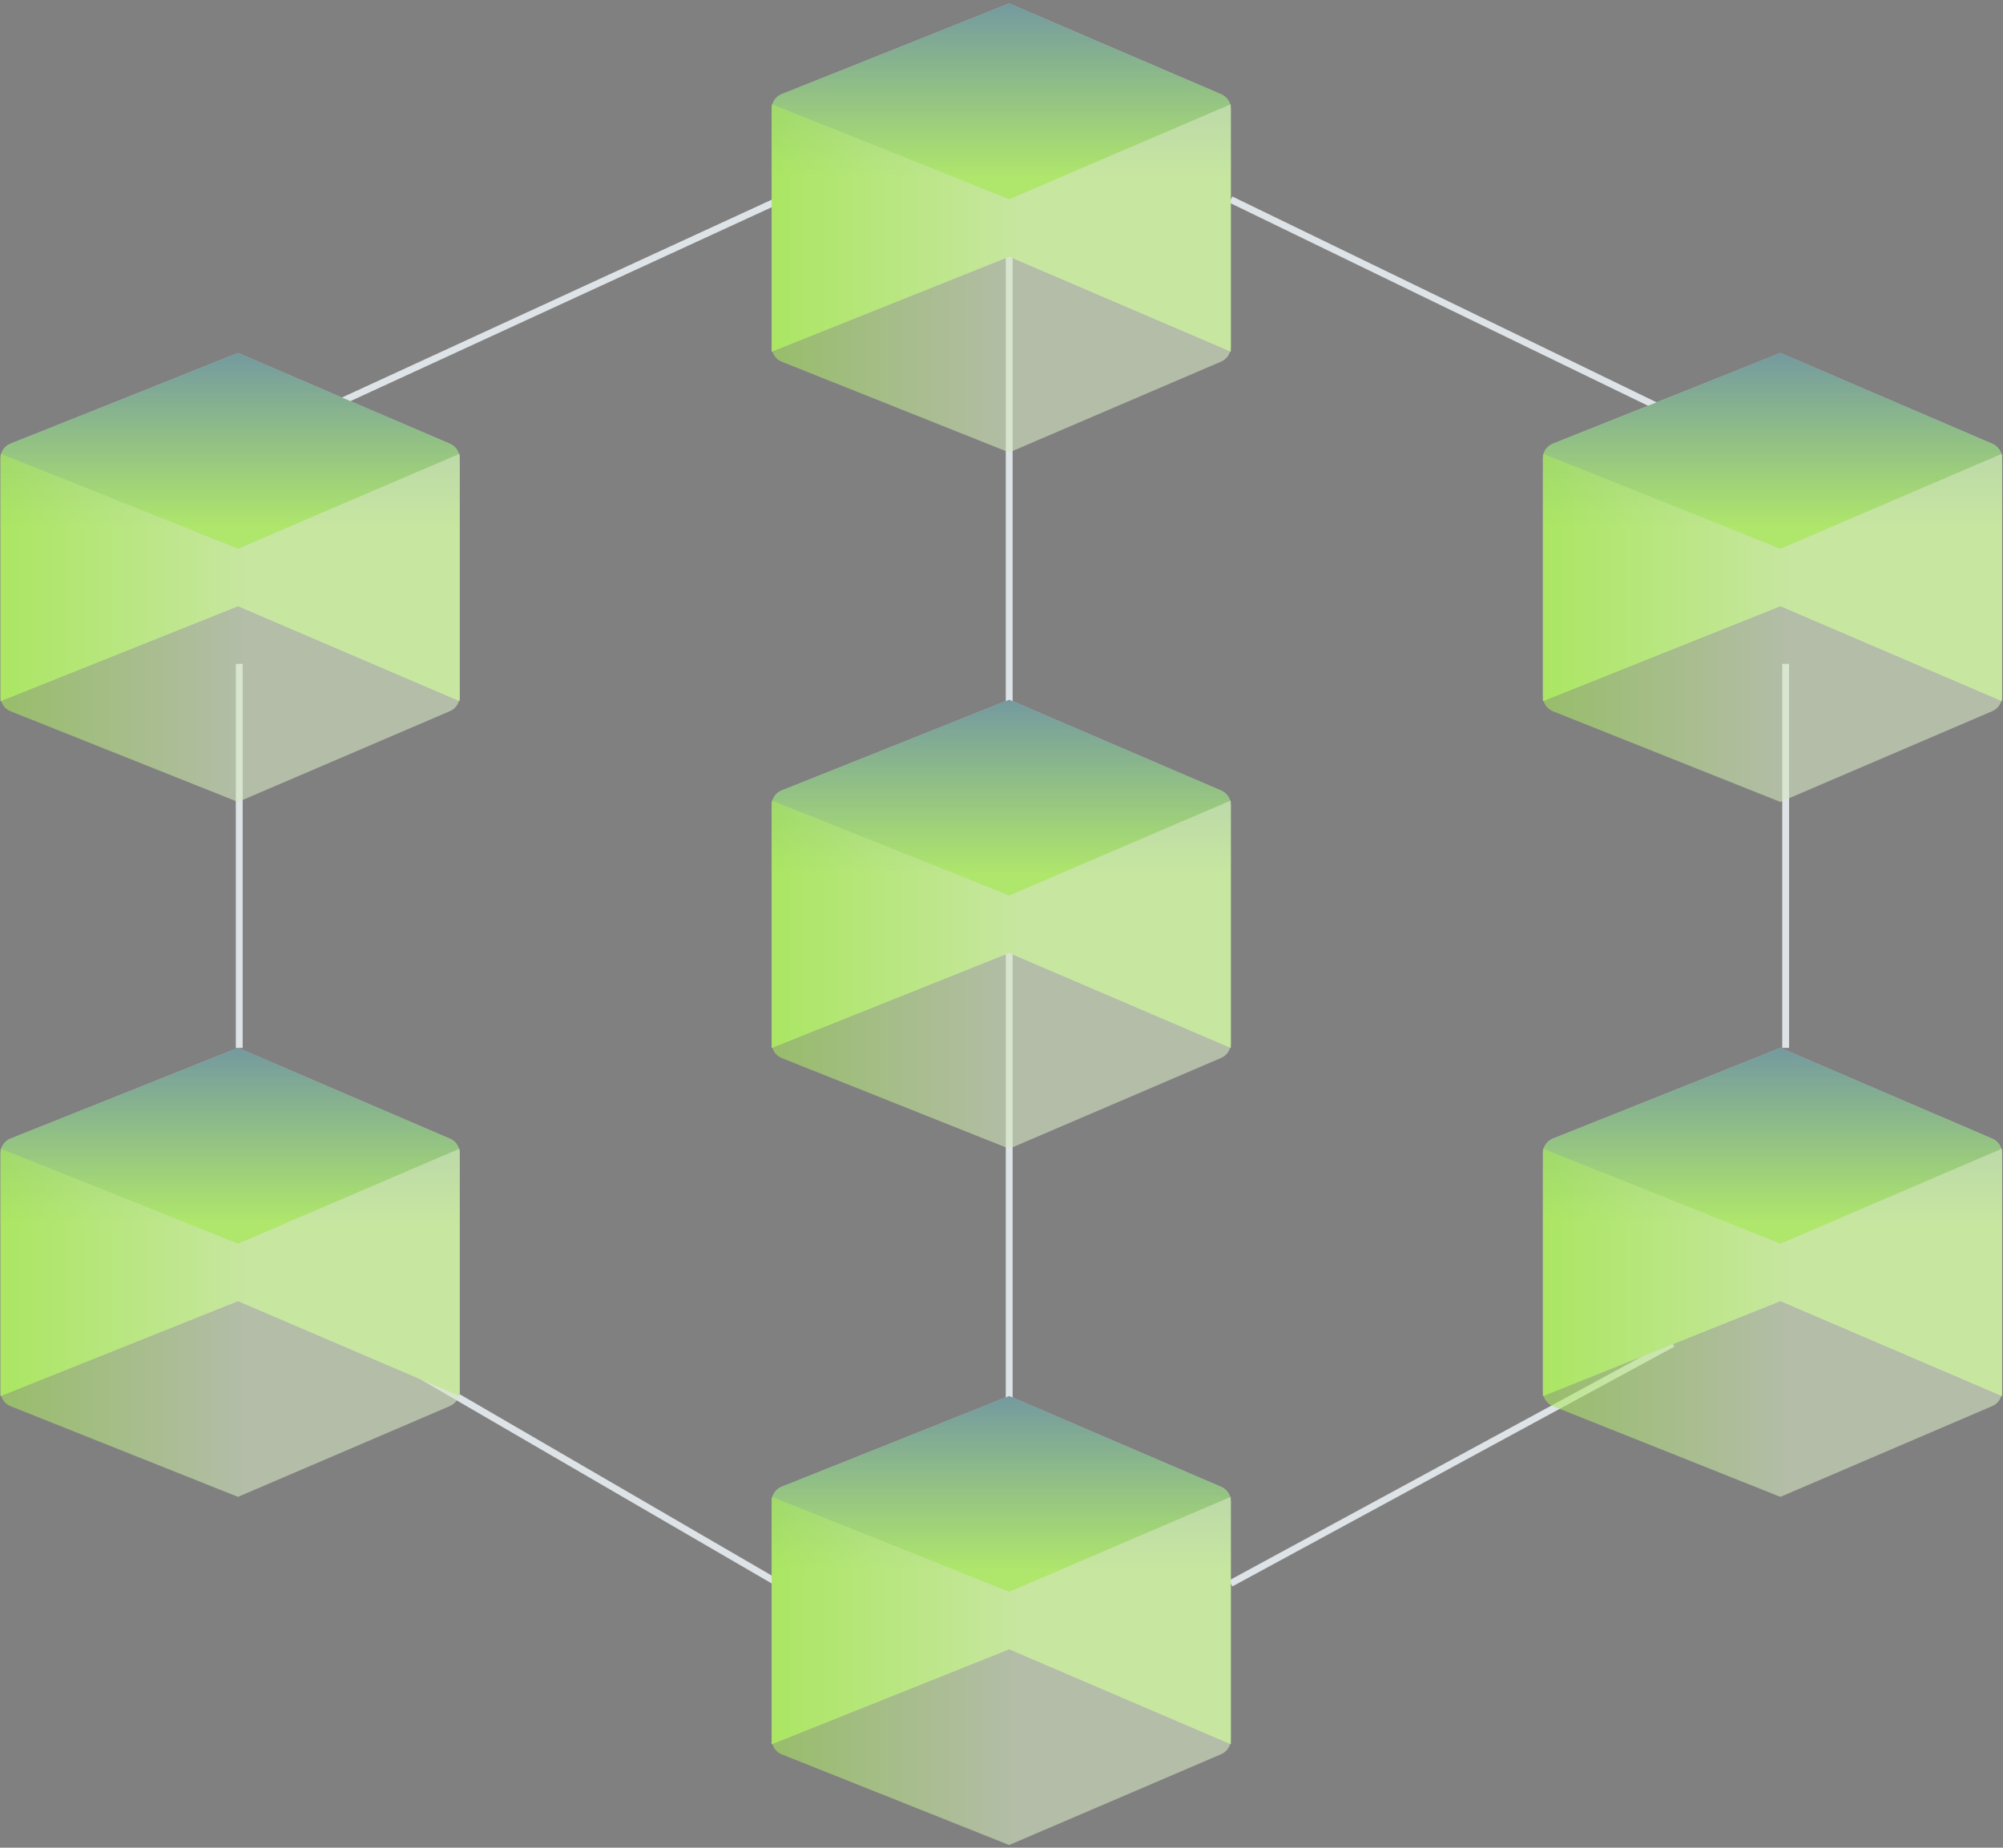 <svg width="517" height="477" viewBox="0 0 517 477" fill="none" xmlns="http://www.w3.org/2000/svg">
<rect x="0" y="0" width="517" height="477" fill="#808080" stroke="none"/>
<g opacity="0.8">
<line x1="61.753" y1="270.527" x2="61.753" y2="171.384" stroke="#F4FBFF" stroke-width="1.767"/>
<line x1="460.902" y1="270.527" x2="460.902" y2="171.384" stroke="#F4FBFF" stroke-width="1.767"/>
<line x1="260.491" y1="365.255" x2="260.491" y2="58.675" stroke="#F4FBFF" stroke-width="1.767"/>
<path d="M200.928 408.785L95.59 347.553" stroke="#F4FBFF" stroke-width="1.767"/>
<path d="M431.747 346.883L317.667 408.783" stroke="#F4FBFF" stroke-width="1.767"/>
<path d="M200.906 51.734L77.747 108.435" stroke="#F4FBFF" stroke-width="1.767"/>
<path d="M438.301 110.043L317.694 51.521" stroke="#F4FBFF" stroke-width="1.767"/>
<path d="M118.628 360.403L118.628 297.732C118.628 296.098 117.647 294.627 116.152 293.974L61.432 270.523L61.432 335.89L118.628 360.403ZM61.432 335.89L0.15 360.403L0.15 297.732C0.15 296.932 0.384 296.149 0.824 295.481C1.264 294.813 1.891 294.289 2.626 293.974L61.432 270.523L61.432 335.89Z" fill="white"/>
<path d="M118.628 360.403L118.628 297.732C118.628 296.098 117.647 294.627 116.152 293.974L61.432 270.523L61.432 335.89L118.628 360.403ZM61.432 335.89L0.15 360.403L0.15 297.732C0.15 296.932 0.384 296.149 0.824 295.481C1.264 294.813 1.891 294.289 2.626 293.974L61.432 270.523L61.432 335.89Z" fill="url(#paint0_linear_1324_3672)" fill-opacity="0.6"/>
<path d="M118.628 296.55V359.22C118.628 360.854 117.647 362.325 116.152 362.979L61.432 386.429V321.062L118.628 296.55ZM61.432 321.062L0.15 296.55V359.22C0.15 360.02 0.384 360.803 0.824 361.471C1.264 362.139 1.891 362.664 2.626 362.979L61.432 386.429V321.062Z" fill="white" fill-opacity="0.2"/>
<path d="M118.628 296.55V359.22C118.628 360.854 117.647 362.325 116.152 362.979L61.432 386.429V321.062L118.628 296.55ZM61.432 321.062L0.15 296.55V359.22C0.15 360.02 0.384 360.803 0.824 361.471C1.264 362.139 1.891 362.664 2.626 362.979L61.432 386.429V321.062Z" fill="url(#paint1_linear_1324_3672)" fill-opacity="0.5"/>
<path d="M118.628 181.001L118.628 118.331C118.628 116.697 117.647 115.226 116.152 114.573L61.432 91.122L61.432 156.489L118.628 181.001ZM61.432 156.489L0.15 181.001L0.15 118.331C0.15 117.531 0.384 116.748 0.824 116.08C1.264 115.412 1.891 114.888 2.626 114.572L61.432 91.122L61.432 156.489Z" fill="white"/>
<path d="M118.628 181.001L118.628 118.331C118.628 116.697 117.647 115.226 116.152 114.573L61.432 91.122L61.432 156.489L118.628 181.001ZM61.432 156.489L0.15 181.001L0.15 118.331C0.15 117.531 0.384 116.748 0.824 116.08C1.264 115.412 1.891 114.888 2.626 114.572L61.432 91.122L61.432 156.489Z" fill="url(#paint2_linear_1324_3672)" fill-opacity="0.6"/>
<path d="M118.628 117.149V179.819C118.628 181.453 117.647 182.924 116.152 183.578L61.432 207.028V141.661L118.628 117.149ZM61.432 141.661L0.15 117.149V179.819C0.15 180.619 0.384 181.402 0.824 182.07C1.264 182.738 1.891 183.262 2.626 183.578L61.432 207.028V141.661Z" fill="white" fill-opacity="0.2"/>
<path d="M118.628 117.149V179.819C118.628 181.453 117.647 182.924 116.152 183.578L61.432 207.028V141.661L118.628 117.149ZM61.432 141.661L0.15 117.149V179.819C0.15 180.619 0.384 181.402 0.824 182.07C1.264 182.738 1.891 183.262 2.626 183.578L61.432 207.028V141.661Z" fill="url(#paint3_linear_1324_3672)" fill-opacity="0.5"/>
<path d="M516.738 360.403L516.738 297.732C516.738 296.098 515.758 294.627 514.263 293.974L459.542 270.523L459.542 335.89L516.738 360.403ZM459.542 335.89L398.261 360.403L398.261 297.732C398.26 296.932 398.495 296.149 398.935 295.481C399.375 294.813 400.001 294.289 400.737 293.974L459.542 270.523L459.542 335.89Z" fill="white"/>
<path d="M516.738 360.403L516.738 297.732C516.738 296.098 515.758 294.627 514.263 293.974L459.542 270.523L459.542 335.89L516.738 360.403ZM459.542 335.89L398.261 360.403L398.261 297.732C398.26 296.932 398.495 296.149 398.935 295.481C399.375 294.813 400.001 294.289 400.737 293.974L459.542 270.523L459.542 335.89Z" fill="url(#paint4_linear_1324_3672)" fill-opacity="0.6"/>
<path d="M516.738 296.55V359.22C516.738 360.854 515.758 362.325 514.263 362.979L459.542 386.429V321.062L516.738 296.55ZM459.542 321.062L398.261 296.55V359.22C398.26 360.02 398.495 360.803 398.935 361.471C399.375 362.139 400.001 362.664 400.737 362.979L459.542 386.429V321.062Z" fill="white" fill-opacity="0.2"/>
<path d="M516.738 296.55V359.22C516.738 360.854 515.758 362.325 514.263 362.979L459.542 386.429V321.062L516.738 296.55ZM459.542 321.062L398.261 296.55V359.22C398.26 360.02 398.495 360.803 398.935 361.471C399.375 362.139 400.001 362.664 400.737 362.979L459.542 386.429V321.062Z" fill="url(#paint5_linear_1324_3672)" fill-opacity="0.5"/>
<path d="M516.738 181.001L516.738 118.331C516.738 116.697 515.758 115.226 514.263 114.573L459.542 91.122L459.542 156.489L516.738 181.001ZM459.542 156.489L398.261 181.001L398.261 118.331C398.26 117.531 398.495 116.748 398.935 116.08C399.375 115.412 400.001 114.888 400.737 114.572L459.542 91.122L459.542 156.489Z" fill="white"/>
<path d="M516.738 181.001L516.738 118.331C516.738 116.697 515.758 115.226 514.263 114.573L459.542 91.122L459.542 156.489L516.738 181.001ZM459.542 156.489L398.261 181.001L398.261 118.331C398.26 117.531 398.495 116.748 398.935 116.08C399.375 115.412 400.001 114.888 400.737 114.572L459.542 91.122L459.542 156.489Z" fill="url(#paint6_linear_1324_3672)" fill-opacity="0.6"/>
<path d="M516.738 117.149V179.819C516.738 181.453 515.758 182.924 514.263 183.578L459.542 207.028V141.661L516.738 117.149ZM459.542 141.661L398.261 117.149V179.819C398.26 180.619 398.495 181.402 398.935 182.07C399.375 182.738 400.001 183.262 400.737 183.578L459.542 207.028V141.661Z" fill="white" fill-opacity="0.2"/>
<path d="M516.738 117.149V179.819C516.738 181.453 515.758 182.924 514.263 183.578L459.542 207.028V141.661L516.738 117.149ZM459.542 141.661L398.261 117.149V179.819C398.26 180.619 398.495 181.402 398.935 182.07C399.375 182.738 400.001 183.262 400.737 183.578L459.542 207.028V141.661Z" fill="url(#paint7_linear_1324_3672)" fill-opacity="0.5"/>
<path d="M317.68 270.525L317.68 207.855C317.68 206.221 316.699 204.75 315.204 204.096L260.484 180.646L260.484 246.013L317.68 270.525ZM260.484 246.013L199.202 270.525L199.202 207.855C199.202 207.055 199.436 206.272 199.876 205.604C200.316 204.936 200.943 204.412 201.678 204.096L260.484 180.646L260.484 246.013Z" fill="white"/>
<path d="M317.68 270.525L317.68 207.855C317.68 206.221 316.699 204.75 315.204 204.096L260.484 180.646L260.484 246.013L317.68 270.525ZM260.484 246.013L199.202 270.525L199.202 207.855C199.202 207.055 199.436 206.272 199.876 205.604C200.316 204.936 200.943 204.412 201.678 204.096L260.484 180.646L260.484 246.013Z" fill="url(#paint8_linear_1324_3672)" fill-opacity="0.6"/>
<path d="M317.68 206.673V269.343C317.68 270.977 316.699 272.448 315.204 273.102L260.484 296.552V231.185L317.68 206.673ZM260.484 231.185L199.202 206.673V269.343C199.202 270.143 199.436 270.926 199.876 271.594C200.316 272.262 200.943 272.786 201.678 273.102L260.484 296.552V231.185Z" fill="white" fill-opacity="0.2"/>
<path d="M317.68 206.673V269.343C317.68 270.977 316.699 272.448 315.204 273.102L260.484 296.552V231.185L317.68 206.673ZM260.484 231.185L199.202 206.673V269.343C199.202 270.143 199.436 270.926 199.876 271.594C200.316 272.262 200.943 272.786 201.678 273.102L260.484 296.552V231.185Z" fill="url(#paint9_linear_1324_3672)" fill-opacity="0.5"/>
<path d="M317.68 450.283L317.68 387.612C317.68 385.978 316.699 384.507 315.204 383.854L260.484 360.403L260.484 425.77L317.68 450.283ZM260.484 425.77L199.202 450.283L199.202 387.612C199.202 386.812 199.436 386.03 199.876 385.361C200.316 384.693 200.943 384.169 201.678 383.854L260.484 360.403L260.484 425.77Z" fill="white"/>
<path d="M317.68 450.283L317.68 387.612C317.68 385.978 316.699 384.507 315.204 383.854L260.484 360.403L260.484 425.77L317.68 450.283ZM260.484 425.77L199.202 450.283L199.202 387.612C199.202 386.812 199.436 386.03 199.876 385.361C200.316 384.693 200.943 384.169 201.678 383.854L260.484 360.403L260.484 425.77Z" fill="url(#paint10_linear_1324_3672)" fill-opacity="0.6"/>
<path d="M317.68 386.431V449.101C317.68 450.735 316.699 452.206 315.204 452.86L260.484 476.31V410.943L317.68 386.431ZM260.484 410.943L199.202 386.431V449.101C199.202 449.901 199.436 450.684 199.876 451.352C200.316 452.02 200.943 452.544 201.678 452.86L260.484 476.31V410.943Z" fill="white" fill-opacity="0.2"/>
<path d="M317.68 386.431V449.101C317.68 450.735 316.699 452.206 315.204 452.86L260.484 476.31V410.943L317.68 386.431ZM260.484 410.943L199.202 386.431V449.101C199.202 449.901 199.436 450.684 199.876 451.352C200.316 452.02 200.943 452.544 201.678 452.86L260.484 476.31V410.943Z" fill="url(#paint11_linear_1324_3672)" fill-opacity="0.5"/>
<path d="M317.68 90.766L317.68 28.096C317.68 26.462 316.699 24.991 315.204 24.337L260.484 0.887L260.484 66.254L317.68 90.766ZM260.484 66.254L199.202 90.766L199.202 28.096C199.202 27.296 199.436 26.513 199.876 25.845C200.316 25.177 200.943 24.653 201.678 24.337L260.484 0.887L260.484 66.254Z" fill="white"/>
<path d="M317.68 90.766L317.68 28.096C317.68 26.462 316.699 24.991 315.204 24.337L260.484 0.887L260.484 66.254L317.68 90.766ZM260.484 66.254L199.202 90.766L199.202 28.096C199.202 27.296 199.436 26.513 199.876 25.845C200.316 25.177 200.943 24.653 201.678 24.337L260.484 0.887L260.484 66.254Z" fill="url(#paint12_linear_1324_3672)" fill-opacity="0.6"/>
<path d="M317.68 26.914V89.585C317.68 91.219 316.699 92.69 315.204 93.343L260.484 116.794V51.427L317.68 26.914ZM260.484 51.427L199.202 26.914V89.585C199.202 90.385 199.436 91.168 199.876 91.836C200.316 92.504 200.943 93.028 201.678 93.343L260.484 116.794V51.427Z" fill="white" fill-opacity="0.2"/>
<path d="M317.68 26.914V89.585C317.68 91.219 316.699 92.69 315.204 93.343L260.484 116.794V51.427L317.68 26.914ZM260.484 51.427L199.202 26.914V89.585C199.202 90.385 199.436 91.168 199.876 91.836C200.316 92.504 200.943 93.028 201.678 93.343L260.484 116.794V51.427Z" fill="url(#paint13_linear_1324_3672)" fill-opacity="0.5"/>
</g>
<defs>
<linearGradient id="paint0_linear_1324_3672" x1="59.389" y1="265.881" x2="59.389" y2="315.463" gradientUnits="userSpaceOnUse">
<stop stop-color="#054F77"/>
<stop offset="1" stop-color="#8CFF00"/>
</linearGradient>
<linearGradient id="paint1_linear_1324_3672" x1="-20.49" y1="341.489" x2="63.188" y2="341.489" gradientUnits="userSpaceOnUse">
<stop stop-color="#8CFF00"/>
<stop offset="1" stop-color="#E7FFC9"/>
</linearGradient>
<linearGradient id="paint2_linear_1324_3672" x1="59.389" y1="86.48" x2="59.389" y2="136.062" gradientUnits="userSpaceOnUse">
<stop stop-color="#054F77"/>
<stop offset="1" stop-color="#8CFF00"/>
</linearGradient>
<linearGradient id="paint3_linear_1324_3672" x1="-20.49" y1="162.088" x2="63.188" y2="162.088" gradientUnits="userSpaceOnUse">
<stop stop-color="#8CFF00"/>
<stop offset="1" stop-color="#E7FFC9"/>
</linearGradient>
<linearGradient id="paint4_linear_1324_3672" x1="457.5" y1="265.881" x2="457.5" y2="315.463" gradientUnits="userSpaceOnUse">
<stop stop-color="#054F77"/>
<stop offset="1" stop-color="#8CFF00"/>
</linearGradient>
<linearGradient id="paint5_linear_1324_3672" x1="377.621" y1="341.489" x2="461.298" y2="341.489" gradientUnits="userSpaceOnUse">
<stop stop-color="#8CFF00"/>
<stop offset="1" stop-color="#E7FFC9"/>
</linearGradient>
<linearGradient id="paint6_linear_1324_3672" x1="457.5" y1="86.48" x2="457.5" y2="136.062" gradientUnits="userSpaceOnUse">
<stop stop-color="#054F77"/>
<stop offset="1" stop-color="#8CFF00"/>
</linearGradient>
<linearGradient id="paint7_linear_1324_3672" x1="377.621" y1="162.088" x2="461.298" y2="162.088" gradientUnits="userSpaceOnUse">
<stop stop-color="#8CFF00"/>
<stop offset="1" stop-color="#E7FFC9"/>
</linearGradient>
<linearGradient id="paint8_linear_1324_3672" x1="258.441" y1="176.004" x2="258.441" y2="225.586" gradientUnits="userSpaceOnUse">
<stop stop-color="#054F77"/>
<stop offset="1" stop-color="#8CFF00"/>
</linearGradient>
<linearGradient id="paint9_linear_1324_3672" x1="178.562" y1="251.612" x2="262.24" y2="251.612" gradientUnits="userSpaceOnUse">
<stop stop-color="#8CFF00"/>
<stop offset="1" stop-color="#E7FFC9"/>
</linearGradient>
<linearGradient id="paint10_linear_1324_3672" x1="258.441" y1="355.761" x2="258.441" y2="405.343" gradientUnits="userSpaceOnUse">
<stop stop-color="#054F77"/>
<stop offset="1" stop-color="#8CFF00"/>
</linearGradient>
<linearGradient id="paint11_linear_1324_3672" x1="178.562" y1="431.37" x2="262.24" y2="431.37" gradientUnits="userSpaceOnUse">
<stop stop-color="#8CFF00"/>
<stop offset="1" stop-color="#E7FFC9"/>
</linearGradient>
<linearGradient id="paint12_linear_1324_3672" x1="258.441" y1="-3.755" x2="258.441" y2="45.827" gradientUnits="userSpaceOnUse">
<stop stop-color="#054F77"/>
<stop offset="1" stop-color="#8CFF00"/>
</linearGradient>
<linearGradient id="paint13_linear_1324_3672" x1="178.562" y1="71.854" x2="262.24" y2="71.854" gradientUnits="userSpaceOnUse">
<stop stop-color="#8CFF00"/>
<stop offset="1" stop-color="#E7FFC9"/>
</linearGradient>
</defs>
</svg>
